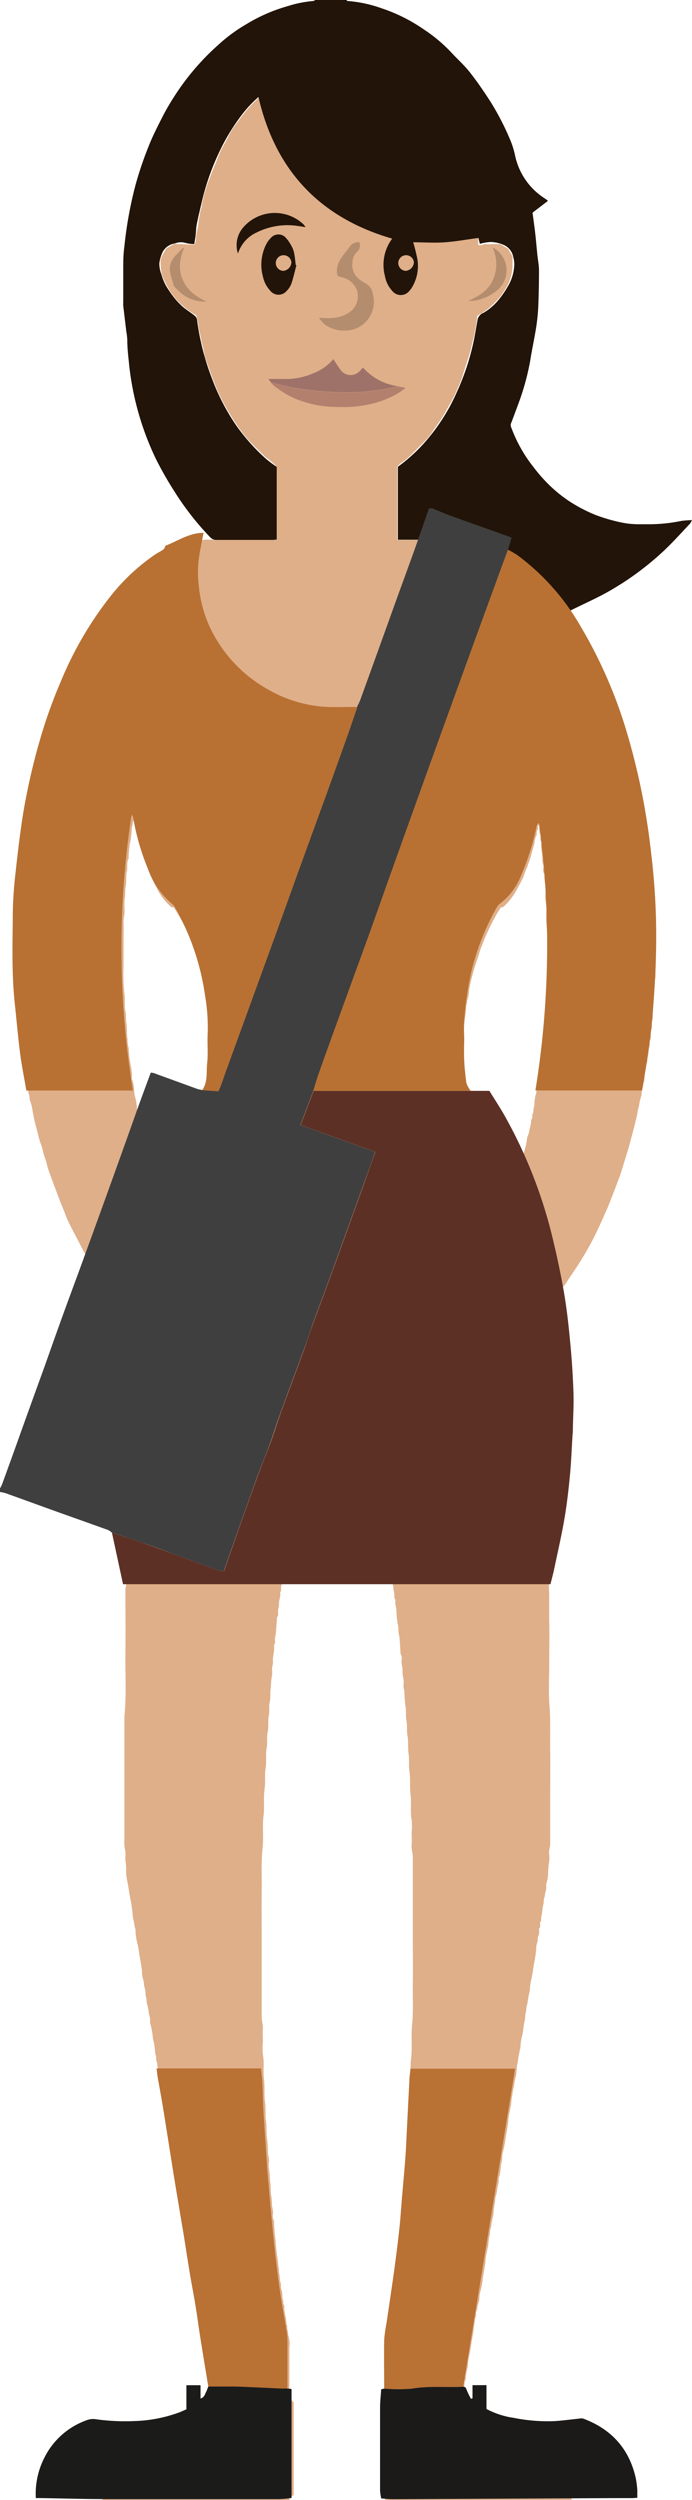 <svg id="hautfarbe_Bild" data-name="hautfarbe Bild" xmlns="http://www.w3.org/2000/svg" viewBox="0 0 159.97 577.88"><defs><style>.cls-1{fill:#dfaf89;}.cls-2{fill:#221409;}.cls-3{fill:#9e7268;}.cls-4{fill:#b48d6e;}.cls-5{fill:#b4806e;}.cls-6{fill:#3f3f3f;}.cls-7{fill:#5d3026;}.cls-8{fill:#b87133;}.cls-9{fill:#b97134;}.cls-10{fill:#1b1a19;}.cls-11{fill:#1b1b1a;}</style></defs><title>frau1</title><path class="cls-1" d="M160.32,226.08a0.57,0.57,0,0,0-.23.19c-0.09,1.57-.21,3.13-0.24,4.7a34,34,0,0,0-.25,4.58c-0.38.78,0,1.67-.28,2.4-0.34.94,0.09,1.95-.44,2.82,0.18,0.91-.26,1.76-0.25,2.66a7.11,7.11,0,0,1-.22,1.22,3.51,3.51,0,0,1-.19,1.24,13.93,13.93,0,0,0-.25,1.57,12,12,0,0,0-.28,2.17c0,0.29-.17.57-0.23,0.86a3.36,3.36,0,0,1-.18.89,9.58,9.58,0,0,0-.26,1.68c-0.17.69-.4,1.38-0.5,2.07s-0.34,1.32-.43,2c-0.12.87-.36,1.7-0.56,2.54-0.33,1.38-.72,2.74-1.08,4.11-0.25,1-.52,1.94-0.83,2.9-0.49,1.56-.94,3.13-1.45,4.68-0.39,1.16-.86,2.28-1.28,3.43s-0.89,2.27-1.32,3.41c-0.28.73-.61,1.43-0.92,2.14-0.95,2.17-1.93,4.33-3,6.41a79,79,0,0,1-4.39,7.3c-0.68,1-1.35,2-2,3a3.14,3.14,0,0,1-.42.43,2.15,2.15,0,0,0-.58,2.39,11.29,11.29,0,0,1,.58,3.25,9.09,9.09,0,0,0,.23,1.58c0.08,0.49-.22,1,0.23,1.47a0.38,0.38,0,0,1,0,.23,33,33,0,0,0,.24,4.1,27.89,27.89,0,0,1,0,4.07c-0.14,1.09-.05,2.2-0.24,3.26-0.14.82-.06,1.64-0.23,2.42-0.27,1.22-.33,2.46-0.66,3.68a19.48,19.48,0,0,1-1,3.56,6.22,6.22,0,0,1-.74,2.45c-0.25.77-.62,1.5-0.95,2.25a1.69,1.69,0,0,0-.23.5,18.73,18.73,0,0,0-.25,3.5,73.66,73.66,0,0,1,.23,9.5c0,3.24,0,6.48,0,9.72s-0.2,6.42.05,9.6,0.11,6.42.17,9.62,0,6.56,0,9.84-0.2,6.49.05,9.72c0.27,3.53.12,7.06,0.17,10.58s0,7.2,0,10.8,0,7.12,0,10.68c0,0.72-.31,1.35-0.27,2.06a6.66,6.66,0,0,1,0,2.15,20.51,20.51,0,0,0-.22,2.79,8.62,8.62,0,0,1-.42,2.22,1.55,1.55,0,0,0,0,.58,3.09,3.09,0,0,1-.22,1.35,10.78,10.78,0,0,1-.21,1.23c-0.23.43-.06,1-0.25,1.57a9.51,9.51,0,0,0-.27,2,5.33,5.33,0,0,0-.24,1.82c-0.55.47,0.08,1.25-.45,1.74a0.9,0.9,0,0,0,0,.46,2.86,2.86,0,0,1-.22,1.35c-0.2.38,0,.87-0.21,1.35a5.48,5.48,0,0,0-.26,1.68,32.82,32.82,0,0,1-.57,3.63,35.32,35.32,0,0,1-.64,3.68,15,15,0,0,0-.27,2.17c-0.05.37-.16,0.73-0.23,1.1s-0.17.81-.24,1.22a3.33,3.33,0,0,1-.19,1.12c-0.23.44-.06,1-0.25,1.57s-0.11,1.46-.3,2.16c-0.33,1.25-.27,2.55-0.68,3.79a12.58,12.58,0,0,0-.27,2.17c-0.05.37-.18,0.73-0.23,1.1s-0.14.67-.2,1c-0.11.55-.15,1.13-0.27,1.69-0.15.75-.17,1.53-0.26,2.3,0,0.37-.16.73-0.23,1.1s-0.17.81-.24,1.22a3.7,3.7,0,0,1-.2,1.12,15.45,15.45,0,0,0-.25,1.57,13,13,0,0,0-.28,2.17c-0.05.37-.18,0.73-0.23,1.1a7.29,7.29,0,0,1-.21,1,12.29,12.29,0,0,0-.23,1.82c-0.13,1.22-.37,2.43-0.58,3.63a25.7,25.7,0,0,1-.64,3.44c-0.22.68-.1,1.47-0.28,2.17-0.33,1.25-.18,2.58-0.7,3.79a5.07,5.07,0,0,1-.27,2.06,11,11,0,0,1-.41,2.22c-0.19.51-.09,1.12-0.25,1.69a17,17,0,0,0-.27,2.29c0,0.37-.16.73-0.23,1.1s-0.17.81-.24,1.22a3.31,3.31,0,0,1-.19,1.12c-0.23.44-.06,1-0.25,1.57a11.13,11.13,0,0,0-.28,2.17c-0.05.37-.18,0.73-0.23,1.1a6.87,6.87,0,0,1-.21,1,11.43,11.43,0,0,0-.23,1.81c-0.14,1.22-.37,2.43-0.58,3.63a21.41,21.41,0,0,1-.64,3.44c-0.23.67-.12,1.46-0.29,2.17A6.75,6.75,0,0,0,119,534c-0.53.52,0.06,1.33-.48,1.84a9.78,9.78,0,0,1-.21,1.7,30.51,30.51,0,0,1-.56,3.63,35.46,35.46,0,0,1-.64,3.68,15,15,0,0,0-.27,2.17c-0.05.37-.16,0.73-0.23,1.1s-0.16.81-.24,1.22a1.26,1.26,0,0,1-.24,1.1c0,1.29-.46,2.57-0.22,3.85a3.5,3.5,0,0,0,.74,1.73,11.75,11.75,0,0,0,6.14,3.44c1.14,0.3,2.3.41,3.42,0.71,1.45,0.39,2.9.11,4.4,0.25a9.11,9.11,0,0,0,5.38.9c0.65,1,1.34,1.92,2,2.91a17.93,17.93,0,0,1,2,4.56c0.24,0.82.42,1.67,0.61,2.51,0.5,2.15.1,4.33,0.27,6.56H97.71l0-.5-0.94-.69V555.21l0.95-.82v-1q0-5.64,0-11.28a5.65,5.65,0,0,1,.14-1.86c0.2-.55-0.17-1.2.34-1.66a8.25,8.25,0,0,1,.25-2.06,6.21,6.21,0,0,1,.22-1.1,1.37,1.37,0,0,1,.23-1.11,0.69,0.69,0,0,0,0-.35,3.66,3.66,0,0,1,.21-1.47c0.17-.4-0.12-0.93.26-1.34a0.71,0.71,0,0,0,0-.35,5,5,0,0,1,.21-1.71c0.18-.48-0.12-1.09.27-1.57-0.18-.87.29-1.68,0.26-2.54a8.68,8.68,0,0,1,.22-1.58c0.08-.53-0.2-1.11.24-1.58a0.27,0.27,0,0,0,0-.12c0.08-1,.15-2.09.24-3.14,0.05-.57.17-1.13,0.23-1.7a2.67,2.67,0,0,1,.24-1.58,0.18,0.18,0,0,0,0-.12c-0.18-1.22.28-2.4,0.26-3.62a31.43,31.43,0,0,0,.22-3.38c0.41-.86.08-1.79,0.27-2.65,0.24-1.09,0-2.21.26-3.26s0-2.21.23-3.26c0.26-1.22,0-2.45.24-3.62s0-2.61.24-3.86c0.3-1.5,0-3,.24-4.46,0.3-1.7,0-3.4.24-5.06,0.32-2,0-4,.24-5.9,0.36-2.61,0-5.23.24-7.82,0.36-3.29.13-6.58,0.19-9.86s0-6.64,0-10v-10c0-3,0-6.08,0-9.12,0-.94-0.35-1.83-0.27-2.78s0-2,0-3a14.84,14.84,0,0,0,0-2.87c-0.38-1.89,0-3.8-.24-5.66s0-3.64-.26-5.42c-0.21-1.42,0-2.84-.21-4.22s0-2.84-.27-4.22c-0.19-1.14,0-2.28-.22-3.38s0-2.44-.26-3.62a27.69,27.69,0,0,1-.2-2.79c0-.53-0.19-1.05-0.23-1.58a6.79,6.79,0,0,0,0-1.67,7,7,0,0,1-.2-2.31,12.64,12.64,0,0,1-.27-1.82,2.23,2.23,0,0,0-.21-1.7,0.55,0.55,0,0,1,0-.24c-0.08-1.21-.14-2.42-0.25-3.62a8.47,8.47,0,0,1-.24-1.58,5.25,5.25,0,0,0-.19-1.59,25.21,25.21,0,0,1-.28-3c0-.49-0.15-1-0.24-1.46s0.21-1-.22-1.35a0.64,0.64,0,0,1,0-.35,5.14,5.14,0,0,0-.21-1.59,4.76,4.76,0,0,0-.27-1.57,10.47,10.47,0,0,0-.25-2.54c0-.41-0.18-0.81-0.22-1.22a6.31,6.31,0,0,0-.21-1.23,13.44,13.44,0,0,1-.28-2.17c-0.05-.37-0.18-0.73-0.23-1.1s-0.14-.67-0.2-1c-0.11-.55-0.13-1.13-0.27-1.69a6.28,6.28,0,0,0-.29-1.67c-0.34-.54-0.06-1.12-0.39-1.66a4.82,4.82,0,0,1-.27-1.43c-0.26-1.37-.57-2.71-0.93-4.05-0.27-1-.51-2-0.75-3.05-0.35-1.53-.85-3-1.32-4.5A35.15,35.15,0,0,0,91,332.24a8.74,8.74,0,0,0-2.9-3.34,2.32,2.32,0,0,1-.35-0.34H85.6c-0.4.31-.81,0.6-1.19,0.92a12.2,12.2,0,0,0-2.79,4,39.68,39.68,0,0,0-2.4,6.2c-0.66,2.1-1.18,4.24-1.72,6.37-0.41,1.59-.77,3.2-1.11,4.8-0.21,1-.37,2-0.57,3a32.36,32.36,0,0,1-.65,3.2,13.3,13.3,0,0,0-.27,2.17c-0.05.37-.17,0.73-0.23,1.1a1.2,1.2,0,0,1-.24,1,0.69,0.69,0,0,0,0,.35,3.64,3.64,0,0,1-.21,1.47c-0.17.4,0.12,0.93-.26,1.34a0.71,0.71,0,0,0,0,.35,5,5,0,0,1-.21,1.71c-0.18.48,0.12,1.09-.27,1.57,0.19,0.87-.29,1.67-0.26,2.54a8.28,8.28,0,0,1-.22,1.58c-0.08.53,0.22,1.11-.24,1.58a0.26,0.26,0,0,0,0,.12c-0.08,1-.15,2.09-0.24,3.14,0,0.53-.14,1.06-0.24,1.58s0.25,1.11-.22,1.59a0.34,0.34,0,0,0,0,.23c0.18,1.26-.4,2.49-0.23,3.74a14.3,14.3,0,0,1-.26,1.58,4.7,4.7,0,0,1,0,1.67,18.11,18.11,0,0,0-.23,2.55c-0.24,1.13,0,2.29-.26,3.38s0,2.12-.22,3.14c-0.25,1.29,0,2.61-.26,3.86s0,2.36-.22,3.51c-0.3,1.61,0,3.24-.26,4.82s0,3.16-.22,4.7c-0.32,2.09,0,4.2-.25,6.26-0.34,2.54.05,5.07-.23,7.58-0.37,3.25-.14,6.5-0.2,9.74s0,6.48,0,9.72v9.84c0,3.24,0,6.48,0,9.72,0,0.94.34,1.83,0.27,2.78s0,2,0,3a14.88,14.88,0,0,0,0,2.87c0.37,1.85,0,3.71.24,5.54s0,3.72.27,5.54c0.2,1.42,0,2.84.21,4.22s0,2.84.27,4.22a23.56,23.56,0,0,1,.17,3.27,11.26,11.26,0,0,1,.27,1.82,4.65,4.65,0,0,0,0,1.91,25.11,25.11,0,0,1,.23,2.79c0.22,1.09.05,2.2,0.26,3.26a13.32,13.32,0,0,1,.18,2.31,11.78,11.78,0,0,1,.27,1.82,2.22,2.22,0,0,0,.21,1.7,0.55,0.55,0,0,1,0,.24,31.11,31.11,0,0,0,.27,3.61c0.16,0.86.05,1.73,0.25,2.54a16,16,0,0,0,.24,2.05,19,19,0,0,1,.22,2c0.21,0.65.09,1.32,0.25,1.94s0.05,1.27.25,1.81,0,1.2.23,1.7a5.69,5.69,0,0,1,.21,1.71c0,0.33.16,0.65,0.23,1a1.29,1.29,0,0,0,.21,1,0.53,0.53,0,0,1,0,.34c-0.05,1.32.54,2.56,0.48,3.88,0.36,0.44.1,1,.27,1.45s0.07,0.94.23,1.34a7.23,7.23,0,0,1,.2,2.79c0,3.56,0,7.12,0,10.68v1.06l1,0.75v21.46l-0.94.73-0.06.5H32.4c0-1.51,0-3.06,0-4.6a15.77,15.77,0,0,1,.8-4.36A13.62,13.62,0,0,1,34.84,565c0.79-1.24,1.58-2.48,2.35-3.69,0.71,0,1.3,0,1.9,0a6.84,6.84,0,0,0,3.17-.75,2.23,2.23,0,0,1,1-.22h1.44a12.07,12.07,0,0,0,3.29-.46c0.51-.13,1-0.12,1.58-0.23A14.52,14.52,0,0,0,55,557.49a4.43,4.43,0,0,0,2.22-2.86,8.45,8.45,0,0,0,0-2.8,4.2,4.2,0,0,0-.38-1.87,29.84,29.84,0,0,0-.52-3.64c-0.11-1.05-.36-2.1-0.47-3.16s-0.35-1.94-.5-2.92a6.76,6.76,0,0,0-.23-1.45c-0.18-.46-0.09-0.93-0.23-1.35-0.37-1.12-.32-2.31-0.67-3.44a9.66,9.66,0,0,1-.22-1.82c-0.13-1.22-.37-2.43-0.58-3.63a25.48,25.48,0,0,0-.64-3.44c-0.22-.68-0.1-1.47-0.28-2.17-0.32-1.25-.19-2.58-0.7-3.79a5.06,5.06,0,0,0-.27-2.06,11.45,11.45,0,0,0-.41-2.22c-0.19-.51-0.1-1.12-0.25-1.69a18.5,18.5,0,0,1-.27-2.29c0-.37-0.16-0.73-0.23-1.1s-0.17-.81-0.24-1.22a3.32,3.32,0,0,0-.19-1.12c-0.23-.44-0.06-1-0.25-1.57a11.16,11.16,0,0,1-.28-2.17c-0.05-.37-0.18-0.73-0.23-1.1a6.87,6.87,0,0,0-.21-1,11.42,11.42,0,0,1-.23-1.81c-0.14-1.22-.37-2.43-0.58-3.63a21.48,21.48,0,0,0-.64-3.44c-0.23-.67-0.12-1.46-0.29-2.17a6.76,6.76,0,0,1-.22-1.95c-0.53-.52.06-1.33-0.48-1.84a5.45,5.45,0,0,0-.25-1.94,14.52,14.52,0,0,0-.44-2.34c-0.17-.5,0-1-0.23-1.58a11.59,11.59,0,0,1-.29-2.29c0-.37-0.16-0.73-0.23-1.1a3,3,0,0,0-.16-1c-0.26-.48.07-1.15-0.32-1.66a17.9,17.9,0,0,0-.53-3.63,18.21,18.21,0,0,0-.67-3.67,5.08,5.08,0,0,0-.27-2.06,9.82,9.82,0,0,0-.41-2.22c-0.19-.47-0.06-1-0.24-1.58s-0.07-1.49-.31-2.16-0.12-1.42-.41-2.11a7.06,7.06,0,0,1-.23-1.81c-0.14-1.22-.37-2.43-0.58-3.63a25.44,25.44,0,0,0-.64-3.44,13,13,0,0,1-.27-2.29c0-.37-0.17-0.73-0.23-1.1a10.31,10.31,0,0,0-.19-1.11,8.83,8.83,0,0,1-.26-1.69,31,31,0,0,0-.56-3.63c-0.22-1.22-.38-2.46-0.62-3.68a12.24,12.24,0,0,1-.31-3.25,16,16,0,0,0-.21-2.06,8.38,8.38,0,0,0,0-2,7.44,7.44,0,0,1-.19-2.43q0-14.28,0-28.56c0.5-4.92.17-9.85,0.23-14.78s0-9.84,0-14.76c0.48-2.35.18-4.73,0.23-7.1s0-4.72,0-7.08v-7.2c0-2.36,0-4.72,0-7.08,0-1.26.41-2.48,0.25-3.74-0.1-.8-0.18-1.61-0.26-2.28-0.43-1-.83-1.87-1.18-2.77a12.81,12.81,0,0,1-1-3.2c-0.42-.36-0.21-0.93-0.45-1.38a10.46,10.46,0,0,1-.28-1.44,23,23,0,0,1-.66-3.55c-0.19-1.06-.22-2.17-0.34-3.25-0.17-1.42-.15-2.82-0.18-4.23s0-2.8,0-4.2c0-1.13.17-2.26,0.29-3.38a22.89,22.89,0,0,1,.43-3.16,1.46,1.46,0,0,0,.23-0.86,1.59,1.59,0,0,1,.23-0.86,6.17,6.17,0,0,0,0-1,52.1,52.1,0,0,1-4.78-6.59,47.89,47.89,0,0,1-2.66-4.53c-0.71-1.39-1.45-2.76-2.15-4.15a28.14,28.14,0,0,1-1.59-3.42c-0.4-1.16-.94-2.26-1.35-3.4-0.48-1.32-1-2.63-1.48-3.94s-1-2.62-1.39-4a11.75,11.75,0,0,0-.45-1.61,11.92,11.92,0,0,1-.51-1.71,13.19,13.19,0,0,0-.47-1.6c-0.53-1.29-.72-2.66-1.12-4a29.84,29.84,0,0,1-.76-3.41c-0.08-.45-0.14-0.9-0.25-1.34a8.1,8.1,0,0,0-.41-1.39c-0.19-.43,0-0.87-0.25-1.34a6.89,6.89,0,0,1-.28-1.68c-0.16-1.13-.42-2.25-0.55-3.39a4.44,4.44,0,0,0-.24-1.56,8.24,8.24,0,0,1-.22-1.48c-0.26-.61,0-1.28-0.26-1.81s0-1.27-.23-1.83a7,7,0,0,1-.22-2,8.84,8.84,0,0,1-.25-1.58,2.09,2.09,0,0,0-.22-1.58,0.21,0.21,0,0,1,0-.12c0.09-1.46-.4-2.88-0.25-4.34,0.1-.9-0.34-1.74-0.25-2.66a8.91,8.91,0,0,0,0-2.63,27.17,27.17,0,0,1-.2-4.95c0-1.64,0-3.28,0-4.92,0-.84,0-1.68,0-2.52s0.36-1.82.27-2.78a8.5,8.5,0,0,1,0-2.75,22,22,0,0,0,.21-3.39c0-.49.15-1,0.23-1.46s-0.22-1,.23-1.47a0.51,0.51,0,0,0,0-.23c0.08-1.21.15-2.41,0.25-3.62,0-.45.17-0.89,0.23-1.34a3.3,3.3,0,0,1,.22-1.36,3.33,3.33,0,0,0,0-1.06,10,10,0,0,0,.22-1c0-1.28.54-2.48,0.49-3.76,0.5-.57.12-1.32,0.44-2s0.08-1.4.31-2c0.31-.85.16-1.81,0.69-2.59-0.12-1,.41-1.93.52-2.92a24.57,24.57,0,0,1,.85-3.23c0.28-1.09.5-2.19,0.8-3.27s0.67-2,.94-3c0.36-1.29.73-2.57,1.21-3.82s0.88-2.36,1.3-3.54,0.83-2.29,1.34-3.41c0.32-.7.55-1.45,0.88-2.16,1-2.15,1.94-4.33,3.07-6.41a85,85,0,0,1,4.46-7.4c1-1.41,2-2.78,3-4.15,0.61-.81,1.42-1.47,2-2.3a24.39,24.39,0,0,1,2.65-2.85,46.15,46.15,0,0,1,7-5.6,8.68,8.68,0,0,1,1.11-.55v-0.93a1.84,1.84,0,0,0,.59,0c0.94-.43,1.87-0.9,2.81-1.32s1.91-.8,2.86-1.19a0.62,0.62,0,0,1,.19-0.11,13.86,13.86,0,0,0,2.54-.26c5.08,0,10.16,0,15.24,0h1.2v-17a20.81,20.81,0,0,0-2-1.73,5.57,5.57,0,0,1-.8-0.64c-1.14-1.12-2.29-2.23-3.39-3.39a33.7,33.7,0,0,1-2.84-3.62c-0.52-.73-1-1.51-1.46-2.27a50.29,50.29,0,0,1-2.63-4.79c-1.33-2.81-2.26-5.78-3.34-8.69a35.72,35.72,0,0,0-.79-3.53c-0.16-1.18-.53-2.34-0.71-3.54a11.33,11.33,0,0,0-.57-2.7,15.87,15.87,0,0,1-3.28-2.33A14.92,14.92,0,0,1,48.1,67.4a22.31,22.31,0,0,1-1.89-3.66,13,13,0,0,1-.38-3.32c0-1.17.86-2,1.26-2.94L49,56.35l4.66,0.22A3,3,0,0,0,54,55.26a15.27,15.27,0,0,1,.42-2.58,9.48,9.48,0,0,0,.22-1.7c0.08-.56.27-1.11,0.31-1.69s0.36-1.1.39-1.62a25.54,25.54,0,0,1,.82-3.52A30.28,30.28,0,0,1,57.27,41c0.55-1.65,1.31-3.22,1.91-4.85,0.66-1.8,1.76-3.34,2.54-5.07A19.55,19.55,0,0,1,63.81,28a28.7,28.7,0,0,1,3.39-4.12c0.92-.89,1.81-1.81,2.74-2.73h33.41c1.27,1.27,2.67,2.53,3.89,3.94a39.87,39.87,0,0,1,2.48,3.27c0.58,0.84,1,1.76,1.69,2.55a6.15,6.15,0,0,1,.52,1c0.5,0.91,1.08,1.79,1.51,2.74,0.64,1.41,1.21,2.86,1.8,4.29,0.5,1.2.86,2.44,1.32,3.65a4.64,4.64,0,0,1,.56,2.17c0.49,0.57.3,1.39,0.72,2,0,1.5.78,2.87,0.72,4.38,0.35,0.49,0,1.14.28,1.56a4.41,4.41,0,0,1,.2,1.48,3.24,3.24,0,0,1,.24,1.22,10,10,0,0,0,0,1.17c0.62,0.38,1.11-.22,1.69-0.15a13.14,13.14,0,0,0,1.68,0h1.73l1.75,1.05,1.07,1.75c0,0.8,0,1.64,0,2.48a10.41,10.41,0,0,1-1.69,5.18,16.37,16.37,0,0,1-2.91,3.58,13.84,13.84,0,0,1-3.52,2.49,44.77,44.77,0,0,1-.79,4.78c-0.38,1.4-.64,2.83-1.07,4.23-0.5,1.63-1.07,3.24-1.55,4.89a22.48,22.48,0,0,1-1.06,2.68A29,29,0,0,1,113,92.92c-0.75,1.25-1.39,2.56-2.19,3.79s-1.65,2.34-2.43,3.54a13.91,13.91,0,0,1-1.68,1.94c-0.8.84-1.64,1.64-2.45,2.47a17.69,17.69,0,0,1-2.94,2.47,5.51,5.51,0,0,0-.76.73V124.8h0.91c1.64,0,3.28,0,4.92,0a14.07,14.07,0,0,0,3.25-.27,21.23,21.23,0,0,1,3.63-.2c0.47,0,.84.34,1.34,0.26a1.27,1.27,0,0,1,1.22.21,0.52,0.52,0,0,0,.23,0c1,0.08,2.09.15,3.14,0.25a2.48,2.48,0,0,1,1.09.25,21.7,21.7,0,0,0,2.33,1.05c0.93,0.46,1.87.9,2.81,1.32a1.44,1.44,0,0,0,.51,0v0.72c1.1,0.78,2.09,1.53,3.13,2.23a34.84,34.84,0,0,1,6.13,5.45c1.09,1.19,2.08,2.48,3.11,3.72a69.29,69.29,0,0,1,4.19,6c0.75,1.11,1.41,2.28,2.06,3.46,0.92,1.66,1.81,3.32,2.62,5,0.53,1.1,1.1,2.2,1.55,3.32s0.92,2.18,1.31,3.3,0.92,2.42,1.38,3.62,0.86,2.44,1.27,3.67,0.8,2.55,1.16,3.84c0.24,0.86.44,1.74,0.74,2.57s0.41,1.66.67,2.48a25.69,25.69,0,0,1,.63,2.49,25.06,25.06,0,0,1,.54,2.53c0.11,1,.64,1.81.51,2.8a1.11,1.11,0,0,1,.25,1,5.89,5.89,0,0,1,.22,1c0,0.7.43,1.34,0.25,2.06,0.52,0.52.14,1.24,0.43,1.86a8.14,8.14,0,0,1,.3,2.28c0.05,0.41.17,0.81,0.23,1.22a1.63,1.63,0,0,0,.24,1.22,0.26,0.26,0,0,1,0,.12c0.08,1,.15,2,0.24,3,0.05,0.57.17,1.13,0.23,1.7a7.19,7.19,0,0,0,.2,1.72,7.42,7.42,0,0,1,.05,1.9c0,0.77.18,1.53,0.22,2.3a11.76,11.76,0,0,0,0,2.39,13.87,13.87,0,0,1,.2,2.91c0,0.18,0,.35.24,0.35v14.16ZM48.44,209.76A13.66,13.66,0,0,1,45,205.35a34.93,34.93,0,0,1-2.4-5.48c-0.46-1.33-.89-2.68-1.23-4a42,42,0,0,1-1.25-6,6.33,6.33,0,0,0-.36-1.19,6.63,6.63,0,0,1-.16,1,1.84,1.84,0,0,0-.2.89,5.08,5.08,0,0,0-.22.86,21.19,21.19,0,0,1-.47,3.76,28.23,28.23,0,0,0-.26,2.9,1,1,0,0,1,0,.36c-0.55,1-.15,2-0.42,3.06s0,2.32-.27,3.49c-0.19.9,0,1.84-.23,2.78a18.26,18.26,0,0,0,0,2.75c0,0.89-.28,1.75-0.25,2.66,0.06,1.36,0,2.72,0,4.08,0,2.08,0,4.16,0,6.24a41.8,41.8,0,0,0,.2,6.26c0.23,1.3-.08,2.65.24,4,0.21,0.89.05,1.84,0.22,2.78,0.21,1.18,0,2.41.27,3.62a6.41,6.41,0,0,0,.26,2.06,28.66,28.66,0,0,0,.45,4,10.8,10.8,0,0,1,.28,3,0.42,0.42,0,0,0,0,.23c0.58,1.2.45,2.53,0.67,3.79a13.74,13.74,0,0,1,.52,3.15c0.49,0.34,0,.93.34,1.3s0,1,.34,1.43a2.91,2.91,0,0,1,.24,1.31c0.11,1.34.83,2.54,0.77,3.89a12.73,12.73,0,0,1,.88,3.11,17.6,17.6,0,0,1,.82,3.28,4.7,4.7,0,0,0,.56,1.3,84.92,84.92,0,0,1,12.38-19.87,3.4,3.4,0,0,1,0-1.43,7.72,7.72,0,0,0,.39-2,6.41,6.41,0,0,0,0-2.5c-0.1-.88.33-1.68,0.27-2.54-0.13-1.72.15-3.45-.21-5.19a14.31,14.31,0,0,1,0-2.87,1.53,1.53,0,0,0,0-.81,1.53,1.53,0,0,1-.21-1,7,7,0,0,1-.23-1c0-.81-0.11-1.61-0.21-2.42a18,18,0,0,1-.52-3.27,9.17,9.17,0,0,1-.54-1.94c-0.23-.63-0.4-1.28-0.59-1.91s-0.37-1.29-.57-1.93a35.59,35.59,0,0,0-1.92-5.08,39.39,39.39,0,0,0-3.52-6.54H48.44Zm80.14,61.37c0.16-.63.26-1.1,0.39-1.56,0.31-1.07.65-2.14,0.88-3.23a15.83,15.83,0,0,0,.73-3.42,6.23,6.23,0,0,0,.57-2,7.66,7.66,0,0,0,.38-2.13c0.51-.43,0-1.17.48-1.6a5.15,5.15,0,0,1,.25-1.7,9.24,9.24,0,0,1,.26-2.29c0.32-1.05.32-2.16,0.67-3.2a5.69,5.69,0,0,0,0-1.19,11.08,11.08,0,0,1,.23-1.22c0.07-.33.19-0.65,0.23-1a3.3,3.3,0,0,1,0-1.06,2.74,2.74,0,0,0,.19-1.71,11.59,11.59,0,0,1,.27-1.82c0.05-1.25.15-2.49,0.23-3.74a0.51,0.51,0,0,1,0-.23c0.46-.43.15-1,0.23-1.47a14.2,14.2,0,0,0,.23-1.46c0.11-1.56,0-3.13.2-4.71,0.26-2,0-4.08.25-6.14a37.41,37.41,0,0,0,0-5.15,34.26,34.26,0,0,0-.19-5.07,19.11,19.11,0,0,1,0-3.71c0-1.22-.41-2.4-0.25-3.62,0.19-1.5-.31-3-0.24-4.46a0.22,0.22,0,0,0,0-.12,2,2,0,0,1-.22-1.58c0.08-.61-0.3-1.12-0.26-1.7,0.11-1.34-.43-2.64-0.24-4a0.37,0.37,0,0,0,0-.24c-0.44-.52,0-1.21-0.27-1.69a4.57,4.57,0,0,1-.2-1.72c0-.11,0-0.22,0-0.36H133a1.94,1.94,0,0,1,0,1c-0.45.43,0,1-.36,1.44a3.75,3.75,0,0,0-.33,1.41c-0.2,1-.59,2-0.82,3s-0.6,1.75-.85,2.64a19.91,19.91,0,0,0-1,2.59c-1.3,2.45-2.46,5-4.71,6.82h-0.42c-0.38.62-.78,1.21-1.11,1.83a51.8,51.8,0,0,0-2.72,5.59c-0.38,1-.83,2-1.12,3s-0.66,2.05-1,3.08-0.56,1.93-.82,2.89a27,27,0,0,0-.61,3,5.73,5.73,0,0,1-.24,1.56,3.34,3.34,0,0,0-.19,1c-0.07.37-.19,0.73-0.23,1.1a18.28,18.28,0,0,1-.2,2.19,20.63,20.63,0,0,0-.28,3.49c0,0.92,0,1.84,0,2.76,0.1,2-.21,4.1.2,6.15a34.47,34.47,0,0,1,.28,3.61,2.73,2.73,0,0,0,.61,1.65,30.39,30.39,0,0,1,2.18,2.71c0.63,0.81,1.18,1.67,1.79,2.49,0.83,1.12,1.53,2.33,2.31,3.47,1.09,1.58,1.93,3.29,2.91,4.93C127.1,267.78,127.75,269.41,128.57,271.13Z" transform="translate(-8.72)"/><path class="cls-2" d="M88.8,0A0.61,0.61,0,0,0,89,.22,30,30,0,0,1,97,1.94a38.11,38.11,0,0,1,9.71,4.87A35.31,35.31,0,0,1,113,12.08c1.45,1.58,3.07,3,4.39,4.7,1.7,2.16,3.25,4.45,4.74,6.76a61.86,61.86,0,0,1,4.43,8.54,20.12,20.12,0,0,1,1.24,3.9,15.53,15.53,0,0,0,6.85,9.88l0.59,0.41a0.78,0.78,0,0,1,.1.2l-3.51,2.69c0.21,1.64.45,3.25,0.63,4.87s0.32,3.28.49,4.92c0.12,1.17.36,2.33,0.37,3.5q0,4-.15,8.07a45.59,45.59,0,0,1-.48,5c-0.41,2.65-1,5.28-1.41,7.92a58.21,58.21,0,0,1-2.86,10.25c-0.49,1.34-1,2.68-1.49,4a1.14,1.14,0,0,0-.07,1,33.41,33.41,0,0,0,4.41,8.26c0.85,1.12,1.7,2.25,2.64,3.29a32.46,32.46,0,0,0,6.2,5.48,35.36,35.36,0,0,0,6.25,3.3,39,39,0,0,0,6.79,1.9,21.28,21.28,0,0,0,3.18.26c0.88,0,1.76,0,2.64,0a37.36,37.36,0,0,0,7.25-.77c0.76-.12,1.55-0.13,2.45-0.21a3.47,3.47,0,0,1-.41.81c-2.09,2.19-4.09,4.47-6.31,6.52a67.42,67.42,0,0,1-12.11,8.94c-3,1.75-6.28,3.15-9.42,4.74a0.72,0.72,0,0,1-1-.27c-1.25-1.55-2.41-3.19-3.75-4.66a42.49,42.49,0,0,0-3.9-3.67c-1.42-1.22-2.93-2.33-4.42-3.47-0.3-.23-0.68-0.36-1-0.57s-0.53-.42,0-0.86c-2.39-1-4.69-1.88-7-2.78a5.12,5.12,0,0,0-1.16-.15l-3-.4a7.81,7.81,0,0,0-.94-0.08c-1.44,0-2.88-.05-4.32,0-1,0-1.93.25-2.9,0.39a2.64,2.64,0,0,1-.34.07h-6V107.9a38.3,38.3,0,0,0,7.09-6.66,44.84,44.84,0,0,0,6.53-10.56,56.28,56.28,0,0,0,3.84-11.5c0.39-1.78.66-3.59,1-5.39a2.15,2.15,0,0,1,1.35-1.48A13.3,13.3,0,0,0,124.23,69a21,21,0,0,0,1.87-2.77A10.42,10.42,0,0,0,127.54,62a5.93,5.93,0,0,0-.15-2.5,3.82,3.82,0,0,0-2-2.78,8,8,0,0,0-3.23-.78,11.45,11.45,0,0,0-2.52.43L119.32,55c-2.64.35-5.14,0.81-7.67,1s-5,0-7.41,0a41.57,41.57,0,0,1,1,4.09,9.68,9.68,0,0,1-1.15,6.12,4.43,4.43,0,0,1-.72,1,2.51,2.51,0,0,1-4,0,6.7,6.7,0,0,1-1.66-3.39,10.13,10.13,0,0,1,1.67-8.66c-16.71-4.84-27-15.76-30.91-32.73a27.69,27.69,0,0,0-4.41,4.87,46.23,46.23,0,0,0-4.82,8.2,57.12,57.12,0,0,0-3.86,11.13c-0.4,1.73-.83,3.46-1.17,5.21-0.17.84-.17,1.72-0.27,2.58-0.08.66-.2,1.31-0.31,2a8,8,0,0,1-2-.26,3.81,3.81,0,0,0-2.5.12,3.84,3.84,0,0,0-2.75,1.86,8.47,8.47,0,0,0-.83,2.74A6.94,6.94,0,0,0,46,63.34a12,12,0,0,0,1.81,3.84,18.15,18.15,0,0,0,3,3.59c0.89,0.8,1.93,1.42,2.87,2.17a1.54,1.54,0,0,1,.58.89,58.45,58.45,0,0,0,3.43,13.59,50,50,0,0,0,5.75,11.09A46.19,46.19,0,0,0,70.14,106a28.88,28.88,0,0,0,2.55,1.92v16.81c-0.3,0-.61.07-0.91,0.07-4.32,0-8.64,0-13,0a1.92,1.92,0,0,1-1.54-.68A65.42,65.42,0,0,1,49,113.53,79.84,79.84,0,0,1,44.72,106,66.78,66.78,0,0,1,38.6,84.63c-0.19-2-.46-4-0.45-6a16.1,16.1,0,0,0-.23-2c-0.24-2-.48-4-0.71-5.94a7.31,7.31,0,0,1,0-.84c0-2.48,0-5,0-7.44,0-1.78,0-3.57.25-5.34a92.56,92.56,0,0,1,2.65-14.55A84.39,84.39,0,0,1,43,34c1-2.58,2.3-5.07,3.56-7.55a60.69,60.69,0,0,1,5-7.83,57.54,57.54,0,0,1,7.65-8.28,37.15,37.15,0,0,1,6.58-4.82,38.23,38.23,0,0,1,9.43-4.1A26.69,26.69,0,0,1,81.14.23,1.34,1.34,0,0,0,81.6,0h7.2Zm15.6,60.61a1.81,1.81,0,1,0-1.84,2A2.09,2.09,0,0,0,104.4,60.61Z" transform="translate(-8.72)"/><path class="cls-3" d="M71.28,88.32l-0.5-.72c1.67,0,3.2,0,4.72,0a16.15,16.15,0,0,0,5.57-1.28A11.67,11.67,0,0,0,85.8,83a24.86,24.86,0,0,0,1.91,2.83,2.9,2.9,0,0,0,4.13,0c0.28-.28.52-0.6,0.78-0.89a13.15,13.15,0,0,0,8.17,4.35c-1.15.22-2.29,0.46-3.44,0.67a48.48,48.48,0,0,1-9.17.7c-1.73,0-3.46-.09-5.18-0.24-1.88-.16-3.77-0.34-5.63-0.69C75.31,89.39,73.3,88.82,71.28,88.32Z" transform="translate(-8.72)"/><path class="cls-4" d="M82.47,73.45c2.88,0.24,5.4.14,7.59-1.69a4.63,4.63,0,0,0,1.19-4.64,4.79,4.79,0,0,0-3.6-3.05,7.14,7.14,0,0,1-.89-0.3c-0.51-1.91.25-3.45,1.39-4.9,0.48-.62,1-1.24,1.43-1.87a2.38,2.38,0,0,1,2.24-1,2,2,0,0,1-.62,2.27,3.35,3.35,0,0,0-1,2.32c-0.3,2.57,1.16,3.93,3.16,5a3.2,3.2,0,0,1,1.57,2.53,6.62,6.62,0,0,1-6.42,8.29,7.43,7.43,0,0,1-4.85-1.52A7.74,7.74,0,0,1,82.47,73.45Z" transform="translate(-8.72)"/><path class="cls-5" d="M71.28,88.32c2,0.49,4,1.07,6.08,1.45,1.85,0.35,3.74.53,5.63,0.69,1.72,0.15,3.45.23,5.18,0.24a48.48,48.48,0,0,0,9.17-.7c1.15-.21,2.29-0.45,3.44-0.67l1.72,0.3a15.44,15.44,0,0,1-3.64,2.26,22.42,22.42,0,0,1-5.94,1.79,27.79,27.79,0,0,1-2.92.37c-1.4.06-2.8,0.06-4.2,0A25.12,25.12,0,0,1,77,92.17a21.91,21.91,0,0,1-5-3.05A5.61,5.61,0,0,1,71.28,88.32Z" transform="translate(-8.72)"/><path class="cls-2" d="M77.23,61.34c-0.37,1.41-.68,2.84-1.15,4.23A4.7,4.7,0,0,1,75,67.23a2.44,2.44,0,0,1-3.78,0A6.78,6.78,0,0,1,69.52,64a10.42,10.42,0,0,1,.54-7.11A6.16,6.16,0,0,1,71.33,55a2.3,2.3,0,0,1,3.5,0,9.76,9.76,0,0,1,1.48,2.27,5.42,5.42,0,0,1,.47,1.59c0.14,0.78.2,1.58,0.3,2.37Zm-1.15-.73a1.81,1.81,0,1,0-1.83,2A2.09,2.09,0,0,0,76.08,60.6Z" transform="translate(-8.72)"/><path class="cls-2" d="M79.34,52.5c-0.79-.12-1.4-0.22-2-0.3a15.91,15.91,0,0,0-9.19,1.49,8,8,0,0,0-4.42,4.92A6.24,6.24,0,0,1,65,52.51a9.65,9.65,0,0,1,13.93-.6A4.38,4.38,0,0,1,79.34,52.5Z" transform="translate(-8.72)"/><path class="cls-4" d="M122.57,57.17a6.23,6.23,0,0,1,2.85,3.16,6,6,0,0,1-1.07,6.08c-1.49,1.79-5.12,3.42-7.35,3.11,2.6-1.1,4.71-2.52,5.75-5A9,9,0,0,0,122.57,57.17Z" transform="translate(-8.72)"/><path class="cls-4" d="M51.23,57.45c-2,4.64-.88,9.55,5.26,12.26a8.71,8.71,0,0,1-4.95-1.25A11.57,11.57,0,0,1,49,66.19,0.58,0.58,0,0,1,48.87,66c-0.46-2-1.61-4.06-.17-6.15a4.47,4.47,0,0,1,.4-0.58c0.64-.67,1.29-1.32,1.94-2Z" transform="translate(-8.72)"/><path class="cls-6" d="M108.87,117.6c1.42,0.57,2.83,1.19,4.28,1.71,4.38,1.58,8.77,3.13,13.16,4.69,0.22,0.08.42,0.18,0.67,0.29l-0.82,2.77q-3.73,10.19-7.45,20.39-5,13.86-10.05,27.74-4.7,13-9.36,26.08c-1.63,4.55-3.23,9.12-4.86,13.67-1.32,3.69-2.67,7.36-4,11s-2.63,7.21-3.93,10.82c-1.39,3.84-2.78,7.67-4.14,11.52-0.45,1.27-.81,2.58-1.21,3.87l-3,7.89,17.27,6.23c-1,2.94-2,5.68-3,8.42q-3.08,8.55-6.18,17.1-1.36,3.77-2.75,7.53c-0.81,2.21-1.66,4.4-2.45,6.62-0.68,1.91-1.26,3.86-2,5.77-1.76,4.83-3.59,9.64-5.34,14.47-1,2.65-1.8,5.35-2.77,8s-2.05,5.19-3,7.82c-2.5,7-5,14-7.49,21.16a9.07,9.07,0,0,1-1.56-.27c-3.19-1.15-6.36-2.33-9.55-3.49-2.66-1-5.31-2-8-2.89-2.25-.79-4.53-1.52-6.8-2.28a4.15,4.15,0,0,0-.85-0.57c-4.28-1.55-8.57-3.06-12.86-4.6-3.61-1.3-7.21-2.62-10.82-3.91a10.26,10.26,0,0,0-1.35-.29v-0.72a9.17,9.17,0,0,0,.52-1q1.75-4.79,3.47-9.59,3-8.41,6.06-16.82c1.27-3.54,2.5-7.09,3.78-10.62,2-5.6,4.11-11.18,6.13-16.78Q33.87,274.93,39,260.54q2-5.7,4.12-11.38l0.46-1.25C43.85,248,44,248,44.15,248l10,3.64c0.41,0.15.84,0.22,1.26,0.32l3.81,0.25c0.21-.49.39-0.84,0.52-1.21,0.52-1.43,1-2.87,1.53-4.29q5.16-14.2,10.33-28.4,2.72-7.5,5.41-15l7.07-19.63q2.48-6.88,4.94-13.77c0.78-2.18,1.51-4.38,2.26-6.56,0.25-.53.54-1.05,0.74-1.6q4.16-11.49,8.29-23c1.52-4.21,3.07-8.4,4.57-12.62,1-2.86,2-5.73,3-8.6h1Z" transform="translate(-8.72)"/><path class="cls-7" d="M34.59,354.25c2.27,0.76,4.54,1.49,6.8,2.28,2.67,0.94,5.33,1.92,8,2.89,3.18,1.16,6.36,2.35,9.55,3.49a9.07,9.07,0,0,0,1.56.27C63,356,65.47,349,68,342c0.94-2.63,2-5.2,3-7.82s1.8-5.35,2.77-8c1.76-4.83,3.58-9.64,5.34-14.47,0.7-1.91,1.27-3.86,2-5.77,0.79-2.22,1.64-4.41,2.45-6.62q1.38-3.76,2.75-7.53,3.1-8.55,6.18-17.1c1-2.74,1.94-5.48,3-8.42l-17.27-6.23,3-7.89H99.29l18.26,0h4.3c1.12,1.81,2.28,3.58,3.34,5.41a110.59,110.59,0,0,1,11.32,28.79c1,4.18,1.91,8.42,2.63,12.66,0.65,3.85,1.07,7.75,1.43,11.64q0.53,5.61.72,11.24c0.09,2.76-.08,5.52-0.14,8.29,0,0.52,0,1-.08,1.56-0.19,3.11-.3,6.23-0.6,9.33-0.32,3.34-.7,6.69-1.27,10-0.66,3.85-1.54,7.66-2.34,11.48-0.25,1.21-.58,2.4-0.89,3.64H37.16Z" transform="translate(-8.72)"/><path class="cls-8" d="M117.55,252.15l-18.26,0H81.14c0.4-1.29.76-2.6,1.21-3.87,1.36-3.85,2.75-7.68,4.14-11.52q2-5.41,3.93-10.82c1.34-3.68,2.69-7.35,4-11,1.63-4.55,3.23-9.12,4.86-13.67q4.67-13,9.36-26.08,5-13.88,10.05-27.74,3.71-10.2,7.45-20.39a24.56,24.56,0,0,1,2.14,1.23A53.76,53.76,0,0,1,143,144.88a108.26,108.26,0,0,1,10.65,24.48,156.44,156.44,0,0,1,4.72,21.17c0.5,3.2.86,6.42,1.21,9.63a159.86,159.86,0,0,1,.76,21.24c-0.09,4.16-.39,8.31-0.7,12.46-0.22,2.9-.57,5.8-1,8.69-0.43,3.16-1,6.3-1.48,9.51H132.49a211.41,211.41,0,0,0,.87-61.67l-0.28-.09a5,5,0,0,0-.35.86,57.82,57.82,0,0,1-3.68,11.51,14.92,14.92,0,0,1-4.76,6.22,3,3,0,0,0-.76.9,57.65,57.65,0,0,0-5.79,14.57A75,75,0,0,0,116,236.3c-0.16,1.67.13,3.37,0,5a51.7,51.7,0,0,0,.53,9A5.66,5.66,0,0,0,117.55,252.15Z" transform="translate(-8.72)"/><path class="cls-9" d="M97.53,552.13c0-3.73-.06-7.46,0-11.19a32.81,32.81,0,0,1,.55-4c0.61-4.18,1.25-8.36,1.82-12.55q0.66-4.8,1.18-9.62c0.23-2.11.35-4.23,0.53-6.34,0.21-2.51.44-5,.65-7.52,0.11-1.36.22-2.71,0.29-4.07,0.27-5.24.52-10.48,0.8-15.72,0-1,.17-1.91.26-2.94h24.19l-12,73.51c-3.93.19-7.87-.25-11.82,0.43A37.83,37.83,0,0,1,97.53,552.13Z" transform="translate(-8.72)"/><path class="cls-9" d="M56.87,551.65c-0.67-4.1-1.36-8.21-2-12.31-0.35-2.21-.62-4.43-1-6.64-0.44-2.72-1-5.43-1.42-8.15-0.54-3.23-1-6.47-1.56-9.7-0.62-3.78-1.28-7.56-1.89-11.35-0.85-5.28-1.67-10.57-2.52-15.86-0.4-2.48-.87-5-1.3-7.43-0.11-.67-0.18-1.35-0.27-2.09H69.06c0.11,1.1.26,2.2,0.31,3.3,0.11,2.24.14,4.48,0.26,6.72,0.19,3.27.43,6.55,0.65,9.82,0.09,1.32.16,2.64,0.27,4,0.38,4.42.74,8.85,1.19,13.26s0.92,8.74,1.51,13.09c0.48,3.56,1.17,7.09,1.75,10.64a13.1,13.1,0,0,1,.17,2c0,3.73,0,7.46,0,11.19-0.44,0-.88,0-1.32,0-3.58-.15-7.17-0.35-10.75-0.47C61,551.62,59,551.66,56.87,551.65Z" transform="translate(-8.72)"/><path class="cls-10" d="M97.53,552.13a37.83,37.83,0,0,0,6.47,0c3.94-.68,7.88-0.24,11.82-0.43,0.52,0,.62.28,0.77,0.71a20.5,20.5,0,0,0,1,2.07l0.36-.1v-3.05h3.23v5.51a19.29,19.29,0,0,0,6.32,2.05,39.62,39.62,0,0,0,9.43.75c1.91-.12,3.8-0.39,5.7-0.58a2.16,2.16,0,0,1,.92,0c6.52,2.44,10.66,7,12.16,13.85a21.55,21.55,0,0,1,.34,2.73c0,0.55,0,1.11,0,1.73-0.46,0-.81.07-1.15,0.07H150.7l-51.14.25c-0.87,0-1.74-.11-2.71-0.17a12.82,12.82,0,0,1-.27-1.75c0-2.61,0-5.21,0-7.82,0-3.81,0-7.62,0-11.43,0-1.4.17-2.79,0.26-4.24Z" transform="translate(-8.72)"/><path class="cls-11" d="M56.87,551.65c2.09,0,4.17,0,6.26,0,3.59,0.12,7.17.31,10.75,0.47,0.44,0,.88,0,1.32,0l0.92,0.1v25.18a26.25,26.25,0,0,1-2.69.27q-20,0-39.95,0c-5.17,0-10.34-.16-15.51-0.24H17a18.27,18.27,0,0,1,2-9.37,17.38,17.38,0,0,1,10-8.71,4,4,0,0,1,1.7-.17,48.21,48.21,0,0,0,9,.45,32.57,32.57,0,0,0,10.74-2.11l1.37-.61v-5.57h3.27v3.08c0.94-.28,1-1.06,1.35-1.64Z" transform="translate(-8.72)"/><path class="cls-8" d="M55.45,252c1.36-1.9.93-4.16,1.16-6.25,0.25-2.26,0-4.56.12-6.84a42.88,42.88,0,0,0-.6-8.73,57.65,57.65,0,0,0-7-20.52,2.61,2.61,0,0,0-.62-0.72,18.54,18.54,0,0,1-5.55-8,54.44,54.44,0,0,1-3.43-11.85,1.54,1.54,0,0,0-.39-0.76,204.84,204.84,0,0,0,.31,63.75H14.81c-0.47-2.73-1-5.43-1.39-8.15-0.52-4-.87-8.08-1.3-12.13-0.74-7-.48-14-0.44-21a91.72,91.72,0,0,1,.65-9.21c0.47-4.4,1-8.81,1.68-13.18a148.22,148.22,0,0,1,3.75-16.72,113.12,113.12,0,0,1,5-14.13,82.89,82.89,0,0,1,11.51-19.75,46.92,46.92,0,0,1,10.32-9.65c0.6-.4,1.26-0.7,1.85-1.11a1.49,1.49,0,0,0,.49-0.89c2.86-1.09,5.51-3,8.85-3-0.29,1.49-.56,2.88-0.83,4.27a26,26,0,0,0-.27,8,29.71,29.71,0,0,0,2.26,8.9,32.11,32.11,0,0,0,13.67,15,30.41,30.41,0,0,0,12.48,4c2.49,0.22,5,.07,7.53.09l0.72,0c-0.75,2.19-1.49,4.38-2.26,6.56q-2.45,6.89-4.94,13.77L77,203.36q-2.7,7.5-5.41,15-5.16,14.2-10.33,28.4c-0.52,1.43-1,2.86-1.53,4.29-0.13.37-.31,0.72-0.52,1.21Z" transform="translate(-8.72)"/></svg>